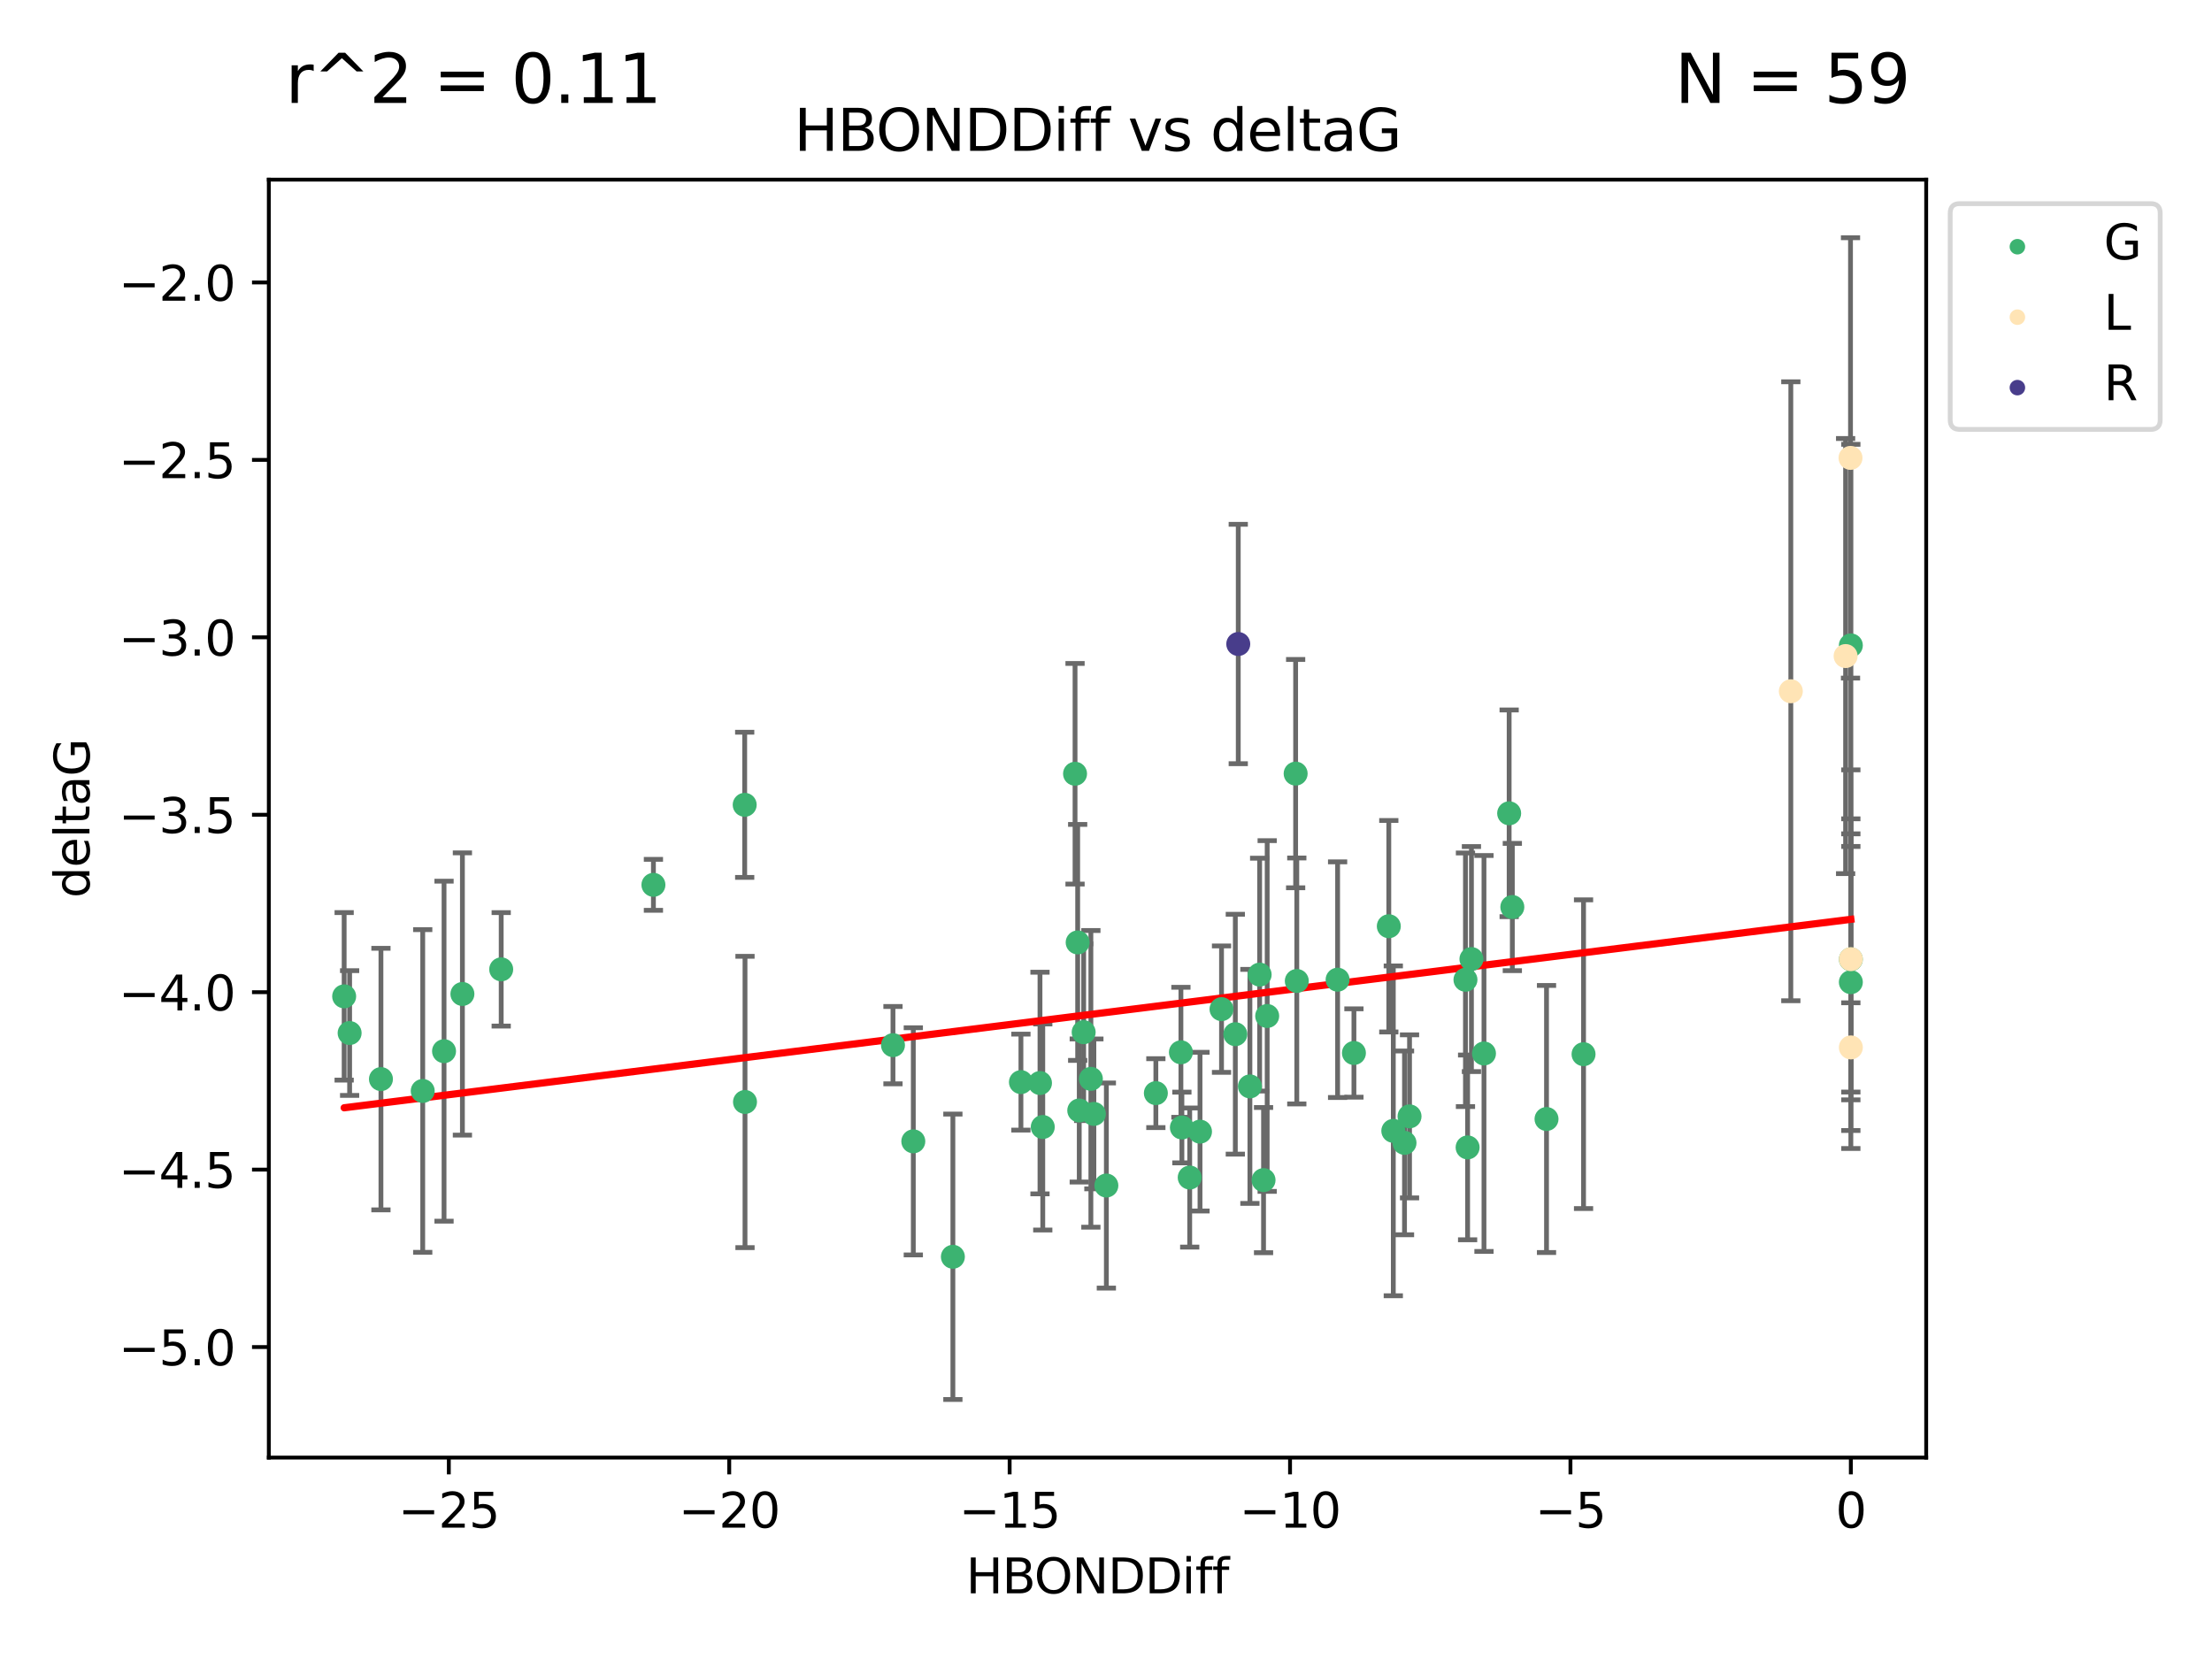<?xml version="1.0" encoding="utf-8" standalone="no"?>
<!DOCTYPE svg PUBLIC "-//W3C//DTD SVG 1.1//EN"
  "http://www.w3.org/Graphics/SVG/1.1/DTD/svg11.dtd">
<svg xmlns:xlink="http://www.w3.org/1999/xlink" width="460.8pt" height="345.6pt" viewBox="0 0 460.8 345.6" xmlns="http://www.w3.org/2000/svg" version="1.1">
 <defs>
  <style type="text/css">*{stroke-linejoin: round; stroke-linecap: butt}</style>
 </defs>
 <g id="figure_1">
  <g id="patch_1">
   <path d="M 0 345.6 
L 460.8 345.6 
L 460.8 0 
L 0 0 
z
" style="fill: #ffffff"/>
  </g>
  <g id="axes_1">
   <g id="patch_2">
    <path d="M 56 303.64 
L 401.26 303.64 
L 401.26 37.422 
L 56 37.422 
z
" style="fill: #ffffff"/>
   </g>
   <g id="PathCollection_1">
    <defs>
     <path id="m2dbb2ee418" d="M 0 1.118 
C 0.297 1.118 0.581 1 0.791 0.791 
C 1 0.581 1.118 0.297 1.118 0 
C 1.118 -0.297 1 -0.581 0.791 -0.791 
C 0.581 -1 0.297 -1.118 0 -1.118 
C -0.297 -1.118 -0.581 -1 -0.791 -0.791 
C -1 -0.581 -1.118 -0.297 -1.118 0 
C -1.118 0.297 -1 0.581 -0.791 0.791 
C -0.581 1 -0.297 1.118 0 1.118 
z
" style="stroke: #3cb371"/>
    </defs>
    <g clip-path="url(#pa8c55c1f00)">
     <use xlink:href="#m2dbb2ee418" x="190.259" y="237.762" style="fill: #3cb371; stroke: #3cb371"/>
     <use xlink:href="#m2dbb2ee418" x="240.786" y="227.721" style="fill: #3cb371; stroke: #3cb371"/>
     <use xlink:href="#m2dbb2ee418" x="247.838" y="245.302" style="fill: #3cb371; stroke: #3cb371"/>
     <use xlink:href="#m2dbb2ee418" x="263.978" y="211.651" style="fill: #3cb371; stroke: #3cb371"/>
     <use xlink:href="#m2dbb2ee418" x="257.34" y="215.441" style="fill: #3cb371; stroke: #3cb371"/>
     <use xlink:href="#m2dbb2ee418" x="198.503" y="261.81" style="fill: #3cb371; stroke: #3cb371"/>
     <use xlink:href="#m2dbb2ee418" x="79.358" y="224.793" style="fill: #3cb371; stroke: #3cb371"/>
     <use xlink:href="#m2dbb2ee418" x="155.198" y="229.56" style="fill: #3cb371; stroke: #3cb371"/>
     <use xlink:href="#m2dbb2ee418" x="217.228" y="234.774" style="fill: #3cb371; stroke: #3cb371"/>
     <use xlink:href="#m2dbb2ee418" x="96.328" y="207.063" style="fill: #3cb371; stroke: #3cb371"/>
     <use xlink:href="#m2dbb2ee418" x="186.023" y="217.725" style="fill: #3cb371; stroke: #3cb371"/>
     <use xlink:href="#m2dbb2ee418" x="92.502" y="218.981" style="fill: #3cb371; stroke: #3cb371"/>
     <use xlink:href="#m2dbb2ee418" x="212.677" y="225.423" style="fill: #3cb371; stroke: #3cb371"/>
     <use xlink:href="#m2dbb2ee418" x="88.061" y="227.269" style="fill: #3cb371; stroke: #3cb371"/>
     <use xlink:href="#m2dbb2ee418" x="230.474" y="246.969" style="fill: #3cb371; stroke: #3cb371"/>
     <use xlink:href="#m2dbb2ee418" x="270.146" y="204.354" style="fill: #3cb371; stroke: #3cb371"/>
     <use xlink:href="#m2dbb2ee418" x="246.21" y="234.879" style="fill: #3cb371; stroke: #3cb371"/>
     <use xlink:href="#m2dbb2ee418" x="292.585" y="238.084" style="fill: #3cb371; stroke: #3cb371"/>
     <use xlink:href="#m2dbb2ee418" x="246.006" y="219.213" style="fill: #3cb371; stroke: #3cb371"/>
     <use xlink:href="#m2dbb2ee418" x="227.876" y="232.049" style="fill: #3cb371; stroke: #3cb371"/>
     <use xlink:href="#m2dbb2ee418" x="260.379" y="226.318" style="fill: #3cb371; stroke: #3cb371"/>
     <use xlink:href="#m2dbb2ee418" x="269.906" y="161.158" style="fill: #3cb371; stroke: #3cb371"/>
     <use xlink:href="#m2dbb2ee418" x="249.983" y="235.741" style="fill: #3cb371; stroke: #3cb371"/>
     <use xlink:href="#m2dbb2ee418" x="104.409" y="201.931" style="fill: #3cb371; stroke: #3cb371"/>
     <use xlink:href="#m2dbb2ee418" x="290.251" y="235.578" style="fill: #3cb371; stroke: #3cb371"/>
     <use xlink:href="#m2dbb2ee418" x="263.22" y="245.838" style="fill: #3cb371; stroke: #3cb371"/>
     <use xlink:href="#m2dbb2ee418" x="224.828" y="231.333" style="fill: #3cb371; stroke: #3cb371"/>
     <use xlink:href="#m2dbb2ee418" x="282.048" y="219.358" style="fill: #3cb371; stroke: #3cb371"/>
     <use xlink:href="#m2dbb2ee418" x="278.648" y="204.086" style="fill: #3cb371; stroke: #3cb371"/>
     <use xlink:href="#m2dbb2ee418" x="223.952" y="161.187" style="fill: #3cb371; stroke: #3cb371"/>
     <use xlink:href="#m2dbb2ee418" x="227.25" y="224.746" style="fill: #3cb371; stroke: #3cb371"/>
     <use xlink:href="#m2dbb2ee418" x="254.466" y="210.224" style="fill: #3cb371; stroke: #3cb371"/>
     <use xlink:href="#m2dbb2ee418" x="216.649" y="225.616" style="fill: #3cb371; stroke: #3cb371"/>
     <use xlink:href="#m2dbb2ee418" x="224.498" y="196.325" style="fill: #3cb371; stroke: #3cb371"/>
     <use xlink:href="#m2dbb2ee418" x="71.694" y="207.557" style="fill: #3cb371; stroke: #3cb371"/>
     <use xlink:href="#m2dbb2ee418" x="72.833" y="215.2" style="fill: #3cb371; stroke: #3cb371"/>
     <use xlink:href="#m2dbb2ee418" x="136.12" y="184.327" style="fill: #3cb371; stroke: #3cb371"/>
     <use xlink:href="#m2dbb2ee418" x="289.314" y="192.95" style="fill: #3cb371; stroke: #3cb371"/>
     <use xlink:href="#m2dbb2ee418" x="314.384" y="169.427" style="fill: #3cb371; stroke: #3cb371"/>
     <use xlink:href="#m2dbb2ee418" x="305.731" y="239.027" style="fill: #3cb371; stroke: #3cb371"/>
     <use xlink:href="#m2dbb2ee418" x="322.168" y="233.109" style="fill: #3cb371; stroke: #3cb371"/>
     <use xlink:href="#m2dbb2ee418" x="225.748" y="215.031" style="fill: #3cb371; stroke: #3cb371"/>
     <use xlink:href="#m2dbb2ee418" x="262.407" y="203.03" style="fill: #3cb371; stroke: #3cb371"/>
     <use xlink:href="#m2dbb2ee418" x="306.527" y="199.79" style="fill: #3cb371; stroke: #3cb371"/>
     <use xlink:href="#m2dbb2ee418" x="155.133" y="167.659" style="fill: #3cb371; stroke: #3cb371"/>
     <use xlink:href="#m2dbb2ee418" x="305.283" y="204.102" style="fill: #3cb371; stroke: #3cb371"/>
     <use xlink:href="#m2dbb2ee418" x="315.046" y="188.95" style="fill: #3cb371; stroke: #3cb371"/>
     <use xlink:href="#m2dbb2ee418" x="385.566" y="134.446" style="fill: #3cb371; stroke: #3cb371"/>
     <use xlink:href="#m2dbb2ee418" x="385.566" y="204.603" style="fill: #3cb371; stroke: #3cb371"/>
     <use xlink:href="#m2dbb2ee418" x="293.632" y="232.561" style="fill: #3cb371; stroke: #3cb371"/>
     <use xlink:href="#m2dbb2ee418" x="329.882" y="219.608" style="fill: #3cb371; stroke: #3cb371"/>
     <use xlink:href="#m2dbb2ee418" x="309.14" y="219.46" style="fill: #3cb371; stroke: #3cb371"/>
     <use xlink:href="#m2dbb2ee418" x="385.566" y="199.846" style="fill: #3cb371; stroke: #3cb371"/>
    </g>
   </g>
   <g id="PathCollection_2">
    <defs>
     <path id="mf7b0922e1b" d="M 0 1.118 
C 0.297 1.118 0.581 1 0.791 0.791 
C 1 0.581 1.118 0.297 1.118 0 
C 1.118 -0.297 1 -0.581 0.791 -0.791 
C 0.581 -1 0.297 -1.118 0 -1.118 
C -0.297 -1.118 -0.581 -1 -0.791 -0.791 
C -1 -0.581 -1.118 -0.297 -1.118 0 
C -1.118 0.297 -1 0.581 -0.791 0.791 
C -0.581 1 -0.297 1.118 0 1.118 
z
" style="stroke: #ffe4b5"/>
    </defs>
    <g clip-path="url(#pa8c55c1f00)">
     <use xlink:href="#mf7b0922e1b" x="385.566" y="218.198" style="fill: #ffe4b5; stroke: #ffe4b5"/>
     <use xlink:href="#mf7b0922e1b" x="385.494" y="95.389" style="fill: #ffe4b5; stroke: #ffe4b5"/>
     <use xlink:href="#mf7b0922e1b" x="384.474" y="136.67" style="fill: #ffe4b5; stroke: #ffe4b5"/>
     <use xlink:href="#mf7b0922e1b" x="373.062" y="144.002" style="fill: #ffe4b5; stroke: #ffe4b5"/>
     <use xlink:href="#mf7b0922e1b" x="385.566" y="199.813" style="fill: #ffe4b5; stroke: #ffe4b5"/>
    </g>
   </g>
   <g id="PathCollection_3">
    <defs>
     <path id="ma55791c279" d="M 0 1.118 
C 0.297 1.118 0.581 1 0.791 0.791 
C 1 0.581 1.118 0.297 1.118 0 
C 1.118 -0.297 1 -0.581 0.791 -0.791 
C 0.581 -1 0.297 -1.118 0 -1.118 
C -0.297 -1.118 -0.581 -1 -0.791 -0.791 
C -1 -0.581 -1.118 -0.297 -1.118 0 
C -1.118 0.297 -1 0.581 -0.791 0.791 
C -0.581 1 -0.297 1.118 0 1.118 
z
" style="stroke: #483d8b"/>
    </defs>
    <g clip-path="url(#pa8c55c1f00)">
     <use xlink:href="#ma55791c279" x="257.952" y="134.159" style="fill: #483d8b; stroke: #483d8b"/>
    </g>
   </g>
   <g id="matplotlib.axis_1">
    <g id="xtick_1">
     <g id="line2d_1">
      <defs>
       <path id="m4d9aebec5e" d="M 0 0 
L 0 3.5 
" style="stroke: #000000; stroke-width: 0.8"/>
      </defs>
      <g>
       <use xlink:href="#m4d9aebec5e" x="93.498" y="303.64" style="stroke: #000000; stroke-width: 0.8"/>
      </g>
     </g>
     <g id="text_1">
      <!-- −25 -->
      <g transform="translate(82.946 318.238)scale(0.1 -0.1)">
       <defs>
        <path id="DejaVuSans-2212" d="M 678 2272 
L 4684 2272 
L 4684 1741 
L 678 1741 
L 678 2272 
z
" transform="scale(0.016)"/>
        <path id="DejaVuSans-32" d="M 1228 531 
L 3431 531 
L 3431 0 
L 469 0 
L 469 531 
Q 828 903 1448 1529 
Q 2069 2156 2228 2338 
Q 2531 2678 2651 2914 
Q 2772 3150 2772 3378 
Q 2772 3750 2511 3984 
Q 2250 4219 1831 4219 
Q 1534 4219 1204 4116 
Q 875 4013 500 3803 
L 500 4441 
Q 881 4594 1212 4672 
Q 1544 4750 1819 4750 
Q 2544 4750 2975 4387 
Q 3406 4025 3406 3419 
Q 3406 3131 3298 2873 
Q 3191 2616 2906 2266 
Q 2828 2175 2409 1742 
Q 1991 1309 1228 531 
z
" transform="scale(0.016)"/>
        <path id="DejaVuSans-35" d="M 691 4666 
L 3169 4666 
L 3169 4134 
L 1269 4134 
L 1269 2991 
Q 1406 3038 1543 3061 
Q 1681 3084 1819 3084 
Q 2600 3084 3056 2656 
Q 3513 2228 3513 1497 
Q 3513 744 3044 326 
Q 2575 -91 1722 -91 
Q 1428 -91 1123 -41 
Q 819 9 494 109 
L 494 744 
Q 775 591 1075 516 
Q 1375 441 1709 441 
Q 2250 441 2565 725 
Q 2881 1009 2881 1497 
Q 2881 1984 2565 2268 
Q 2250 2553 1709 2553 
Q 1456 2553 1204 2497 
Q 953 2441 691 2322 
L 691 4666 
z
" transform="scale(0.016)"/>
       </defs>
       <use xlink:href="#DejaVuSans-2212"/>
       <use xlink:href="#DejaVuSans-32" x="83.789"/>
       <use xlink:href="#DejaVuSans-35" x="147.412"/>
      </g>
     </g>
    </g>
    <g id="xtick_2">
     <g id="line2d_2">
      <g>
       <use xlink:href="#m4d9aebec5e" x="151.912" y="303.64" style="stroke: #000000; stroke-width: 0.8"/>
      </g>
     </g>
     <g id="text_2">
      <!-- −20 -->
      <g transform="translate(141.36 318.238)scale(0.1 -0.1)">
       <defs>
        <path id="DejaVuSans-30" d="M 2034 4250 
Q 1547 4250 1301 3770 
Q 1056 3291 1056 2328 
Q 1056 1369 1301 889 
Q 1547 409 2034 409 
Q 2525 409 2770 889 
Q 3016 1369 3016 2328 
Q 3016 3291 2770 3770 
Q 2525 4250 2034 4250 
z
M 2034 4750 
Q 2819 4750 3233 4129 
Q 3647 3509 3647 2328 
Q 3647 1150 3233 529 
Q 2819 -91 2034 -91 
Q 1250 -91 836 529 
Q 422 1150 422 2328 
Q 422 3509 836 4129 
Q 1250 4750 2034 4750 
z
" transform="scale(0.016)"/>
       </defs>
       <use xlink:href="#DejaVuSans-2212"/>
       <use xlink:href="#DejaVuSans-32" x="83.789"/>
       <use xlink:href="#DejaVuSans-30" x="147.412"/>
      </g>
     </g>
    </g>
    <g id="xtick_3">
     <g id="line2d_3">
      <g>
       <use xlink:href="#m4d9aebec5e" x="210.326" y="303.64" style="stroke: #000000; stroke-width: 0.8"/>
      </g>
     </g>
     <g id="text_3">
      <!-- −15 -->
      <g transform="translate(199.773 318.238)scale(0.1 -0.1)">
       <defs>
        <path id="DejaVuSans-31" d="M 794 531 
L 1825 531 
L 1825 4091 
L 703 3866 
L 703 4441 
L 1819 4666 
L 2450 4666 
L 2450 531 
L 3481 531 
L 3481 0 
L 794 0 
L 794 531 
z
" transform="scale(0.016)"/>
       </defs>
       <use xlink:href="#DejaVuSans-2212"/>
       <use xlink:href="#DejaVuSans-31" x="83.789"/>
       <use xlink:href="#DejaVuSans-35" x="147.412"/>
      </g>
     </g>
    </g>
    <g id="xtick_4">
     <g id="line2d_4">
      <g>
       <use xlink:href="#m4d9aebec5e" x="268.739" y="303.64" style="stroke: #000000; stroke-width: 0.8"/>
      </g>
     </g>
     <g id="text_4">
      <!-- −10 -->
      <g transform="translate(258.187 318.238)scale(0.1 -0.1)">
       <use xlink:href="#DejaVuSans-2212"/>
       <use xlink:href="#DejaVuSans-31" x="83.789"/>
       <use xlink:href="#DejaVuSans-30" x="147.412"/>
      </g>
     </g>
    </g>
    <g id="xtick_5">
     <g id="line2d_5">
      <g>
       <use xlink:href="#m4d9aebec5e" x="327.153" y="303.64" style="stroke: #000000; stroke-width: 0.8"/>
      </g>
     </g>
     <g id="text_5">
      <!-- −5 -->
      <g transform="translate(319.782 318.238)scale(0.1 -0.1)">
       <use xlink:href="#DejaVuSans-2212"/>
       <use xlink:href="#DejaVuSans-35" x="83.789"/>
      </g>
     </g>
    </g>
    <g id="xtick_6">
     <g id="line2d_6">
      <g>
       <use xlink:href="#m4d9aebec5e" x="385.566" y="303.64" style="stroke: #000000; stroke-width: 0.8"/>
      </g>
     </g>
     <g id="text_6">
      <!-- 0 -->
      <g transform="translate(382.385 318.238)scale(0.1 -0.1)">
       <use xlink:href="#DejaVuSans-30"/>
      </g>
     </g>
    </g>
    <g id="text_7">
     <!-- HBONDDiff -->
     <g transform="translate(201.241 331.917)scale(0.1 -0.1)">
      <defs>
       <path id="DejaVuSans-48" d="M 628 4666 
L 1259 4666 
L 1259 2753 
L 3553 2753 
L 3553 4666 
L 4184 4666 
L 4184 0 
L 3553 0 
L 3553 2222 
L 1259 2222 
L 1259 0 
L 628 0 
L 628 4666 
z
" transform="scale(0.016)"/>
       <path id="DejaVuSans-42" d="M 1259 2228 
L 1259 519 
L 2272 519 
Q 2781 519 3026 730 
Q 3272 941 3272 1375 
Q 3272 1813 3026 2020 
Q 2781 2228 2272 2228 
L 1259 2228 
z
M 1259 4147 
L 1259 2741 
L 2194 2741 
Q 2656 2741 2882 2914 
Q 3109 3088 3109 3444 
Q 3109 3797 2882 3972 
Q 2656 4147 2194 4147 
L 1259 4147 
z
M 628 4666 
L 2241 4666 
Q 2963 4666 3353 4366 
Q 3744 4066 3744 3513 
Q 3744 3084 3544 2831 
Q 3344 2578 2956 2516 
Q 3422 2416 3680 2098 
Q 3938 1781 3938 1306 
Q 3938 681 3513 340 
Q 3088 0 2303 0 
L 628 0 
L 628 4666 
z
" transform="scale(0.016)"/>
       <path id="DejaVuSans-4f" d="M 2522 4238 
Q 1834 4238 1429 3725 
Q 1025 3213 1025 2328 
Q 1025 1447 1429 934 
Q 1834 422 2522 422 
Q 3209 422 3611 934 
Q 4013 1447 4013 2328 
Q 4013 3213 3611 3725 
Q 3209 4238 2522 4238 
z
M 2522 4750 
Q 3503 4750 4090 4092 
Q 4678 3434 4678 2328 
Q 4678 1225 4090 567 
Q 3503 -91 2522 -91 
Q 1538 -91 948 565 
Q 359 1222 359 2328 
Q 359 3434 948 4092 
Q 1538 4750 2522 4750 
z
" transform="scale(0.016)"/>
       <path id="DejaVuSans-4e" d="M 628 4666 
L 1478 4666 
L 3547 763 
L 3547 4666 
L 4159 4666 
L 4159 0 
L 3309 0 
L 1241 3903 
L 1241 0 
L 628 0 
L 628 4666 
z
" transform="scale(0.016)"/>
       <path id="DejaVuSans-44" d="M 1259 4147 
L 1259 519 
L 2022 519 
Q 2988 519 3436 956 
Q 3884 1394 3884 2338 
Q 3884 3275 3436 3711 
Q 2988 4147 2022 4147 
L 1259 4147 
z
M 628 4666 
L 1925 4666 
Q 3281 4666 3915 4102 
Q 4550 3538 4550 2338 
Q 4550 1131 3912 565 
Q 3275 0 1925 0 
L 628 0 
L 628 4666 
z
" transform="scale(0.016)"/>
       <path id="DejaVuSans-69" d="M 603 3500 
L 1178 3500 
L 1178 0 
L 603 0 
L 603 3500 
z
M 603 4863 
L 1178 4863 
L 1178 4134 
L 603 4134 
L 603 4863 
z
" transform="scale(0.016)"/>
       <path id="DejaVuSans-66" d="M 2375 4863 
L 2375 4384 
L 1825 4384 
Q 1516 4384 1395 4259 
Q 1275 4134 1275 3809 
L 1275 3500 
L 2222 3500 
L 2222 3053 
L 1275 3053 
L 1275 0 
L 697 0 
L 697 3053 
L 147 3053 
L 147 3500 
L 697 3500 
L 697 3744 
Q 697 4328 969 4595 
Q 1241 4863 1831 4863 
L 2375 4863 
z
" transform="scale(0.016)"/>
      </defs>
      <use xlink:href="#DejaVuSans-48"/>
      <use xlink:href="#DejaVuSans-42" x="75.195"/>
      <use xlink:href="#DejaVuSans-4f" x="142.049"/>
      <use xlink:href="#DejaVuSans-4e" x="220.76"/>
      <use xlink:href="#DejaVuSans-44" x="295.564"/>
      <use xlink:href="#DejaVuSans-44" x="372.566"/>
      <use xlink:href="#DejaVuSans-69" x="449.568"/>
      <use xlink:href="#DejaVuSans-66" x="477.352"/>
      <use xlink:href="#DejaVuSans-66" x="512.557"/>
     </g>
    </g>
   </g>
   <g id="matplotlib.axis_2">
    <g id="ytick_1">
     <g id="line2d_7">
      <defs>
       <path id="md5237c2d8d" d="M 0 0 
L -3.5 0 
" style="stroke: #000000; stroke-width: 0.8"/>
      </defs>
      <g>
       <use xlink:href="#md5237c2d8d" x="56" y="280.616" style="stroke: #000000; stroke-width: 0.8"/>
      </g>
     </g>
     <g id="text_8">
      <!-- −5.0 -->
      <g transform="translate(24.717 284.415)scale(0.1 -0.1)">
       <defs>
        <path id="DejaVuSans-2e" d="M 684 794 
L 1344 794 
L 1344 0 
L 684 0 
L 684 794 
z
" transform="scale(0.016)"/>
       </defs>
       <use xlink:href="#DejaVuSans-2212"/>
       <use xlink:href="#DejaVuSans-35" x="83.789"/>
       <use xlink:href="#DejaVuSans-2e" x="147.412"/>
       <use xlink:href="#DejaVuSans-30" x="179.199"/>
      </g>
     </g>
    </g>
    <g id="ytick_2">
     <g id="line2d_8">
      <g>
       <use xlink:href="#md5237c2d8d" x="56" y="243.654" style="stroke: #000000; stroke-width: 0.8"/>
      </g>
     </g>
     <g id="text_9">
      <!-- −4.5 -->
      <g transform="translate(24.717 247.453)scale(0.1 -0.1)">
       <defs>
        <path id="DejaVuSans-34" d="M 2419 4116 
L 825 1625 
L 2419 1625 
L 2419 4116 
z
M 2253 4666 
L 3047 4666 
L 3047 1625 
L 3713 1625 
L 3713 1100 
L 3047 1100 
L 3047 0 
L 2419 0 
L 2419 1100 
L 313 1100 
L 313 1709 
L 2253 4666 
z
" transform="scale(0.016)"/>
       </defs>
       <use xlink:href="#DejaVuSans-2212"/>
       <use xlink:href="#DejaVuSans-34" x="83.789"/>
       <use xlink:href="#DejaVuSans-2e" x="147.412"/>
       <use xlink:href="#DejaVuSans-35" x="179.199"/>
      </g>
     </g>
    </g>
    <g id="ytick_3">
     <g id="line2d_9">
      <g>
       <use xlink:href="#md5237c2d8d" x="56" y="206.692" style="stroke: #000000; stroke-width: 0.8"/>
      </g>
     </g>
     <g id="text_10">
      <!-- −4.0 -->
      <g transform="translate(24.717 210.491)scale(0.1 -0.1)">
       <use xlink:href="#DejaVuSans-2212"/>
       <use xlink:href="#DejaVuSans-34" x="83.789"/>
       <use xlink:href="#DejaVuSans-2e" x="147.412"/>
       <use xlink:href="#DejaVuSans-30" x="179.199"/>
      </g>
     </g>
    </g>
    <g id="ytick_4">
     <g id="line2d_10">
      <g>
       <use xlink:href="#md5237c2d8d" x="56" y="169.73" style="stroke: #000000; stroke-width: 0.8"/>
      </g>
     </g>
     <g id="text_11">
      <!-- −3.5 -->
      <g transform="translate(24.717 173.529)scale(0.1 -0.1)">
       <defs>
        <path id="DejaVuSans-33" d="M 2597 2516 
Q 3050 2419 3304 2112 
Q 3559 1806 3559 1356 
Q 3559 666 3084 287 
Q 2609 -91 1734 -91 
Q 1441 -91 1130 -33 
Q 819 25 488 141 
L 488 750 
Q 750 597 1062 519 
Q 1375 441 1716 441 
Q 2309 441 2620 675 
Q 2931 909 2931 1356 
Q 2931 1769 2642 2001 
Q 2353 2234 1838 2234 
L 1294 2234 
L 1294 2753 
L 1863 2753 
Q 2328 2753 2575 2939 
Q 2822 3125 2822 3475 
Q 2822 3834 2567 4026 
Q 2313 4219 1838 4219 
Q 1578 4219 1281 4162 
Q 984 4106 628 3988 
L 628 4550 
Q 988 4650 1302 4700 
Q 1616 4750 1894 4750 
Q 2613 4750 3031 4423 
Q 3450 4097 3450 3541 
Q 3450 3153 3228 2886 
Q 3006 2619 2597 2516 
z
" transform="scale(0.016)"/>
       </defs>
       <use xlink:href="#DejaVuSans-2212"/>
       <use xlink:href="#DejaVuSans-33" x="83.789"/>
       <use xlink:href="#DejaVuSans-2e" x="147.412"/>
       <use xlink:href="#DejaVuSans-35" x="179.199"/>
      </g>
     </g>
    </g>
    <g id="ytick_5">
     <g id="line2d_11">
      <g>
       <use xlink:href="#md5237c2d8d" x="56" y="132.768" style="stroke: #000000; stroke-width: 0.8"/>
      </g>
     </g>
     <g id="text_12">
      <!-- −3.0 -->
      <g transform="translate(24.717 136.567)scale(0.1 -0.1)">
       <use xlink:href="#DejaVuSans-2212"/>
       <use xlink:href="#DejaVuSans-33" x="83.789"/>
       <use xlink:href="#DejaVuSans-2e" x="147.412"/>
       <use xlink:href="#DejaVuSans-30" x="179.199"/>
      </g>
     </g>
    </g>
    <g id="ytick_6">
     <g id="line2d_12">
      <g>
       <use xlink:href="#md5237c2d8d" x="56" y="95.806" style="stroke: #000000; stroke-width: 0.8"/>
      </g>
     </g>
     <g id="text_13">
      <!-- −2.5 -->
      <g transform="translate(24.717 99.605)scale(0.1 -0.1)">
       <use xlink:href="#DejaVuSans-2212"/>
       <use xlink:href="#DejaVuSans-32" x="83.789"/>
       <use xlink:href="#DejaVuSans-2e" x="147.412"/>
       <use xlink:href="#DejaVuSans-35" x="179.199"/>
      </g>
     </g>
    </g>
    <g id="ytick_7">
     <g id="line2d_13">
      <g>
       <use xlink:href="#md5237c2d8d" x="56" y="58.844" style="stroke: #000000; stroke-width: 0.8"/>
      </g>
     </g>
     <g id="text_14">
      <!-- −2.0 -->
      <g transform="translate(24.717 62.643)scale(0.1 -0.1)">
       <use xlink:href="#DejaVuSans-2212"/>
       <use xlink:href="#DejaVuSans-32" x="83.789"/>
       <use xlink:href="#DejaVuSans-2e" x="147.412"/>
       <use xlink:href="#DejaVuSans-30" x="179.199"/>
      </g>
     </g>
    </g>
    <g id="text_15">
     <!-- deltaG -->
     <g transform="translate(18.637 187.069)rotate(-90)scale(0.1 -0.1)">
      <defs>
       <path id="DejaVuSans-64" d="M 2906 2969 
L 2906 4863 
L 3481 4863 
L 3481 0 
L 2906 0 
L 2906 525 
Q 2725 213 2448 61 
Q 2172 -91 1784 -91 
Q 1150 -91 751 415 
Q 353 922 353 1747 
Q 353 2572 751 3078 
Q 1150 3584 1784 3584 
Q 2172 3584 2448 3432 
Q 2725 3281 2906 2969 
z
M 947 1747 
Q 947 1113 1208 752 
Q 1469 391 1925 391 
Q 2381 391 2643 752 
Q 2906 1113 2906 1747 
Q 2906 2381 2643 2742 
Q 2381 3103 1925 3103 
Q 1469 3103 1208 2742 
Q 947 2381 947 1747 
z
" transform="scale(0.016)"/>
       <path id="DejaVuSans-65" d="M 3597 1894 
L 3597 1613 
L 953 1613 
Q 991 1019 1311 708 
Q 1631 397 2203 397 
Q 2534 397 2845 478 
Q 3156 559 3463 722 
L 3463 178 
Q 3153 47 2828 -22 
Q 2503 -91 2169 -91 
Q 1331 -91 842 396 
Q 353 884 353 1716 
Q 353 2575 817 3079 
Q 1281 3584 2069 3584 
Q 2775 3584 3186 3129 
Q 3597 2675 3597 1894 
z
M 3022 2063 
Q 3016 2534 2758 2815 
Q 2500 3097 2075 3097 
Q 1594 3097 1305 2825 
Q 1016 2553 972 2059 
L 3022 2063 
z
" transform="scale(0.016)"/>
       <path id="DejaVuSans-6c" d="M 603 4863 
L 1178 4863 
L 1178 0 
L 603 0 
L 603 4863 
z
" transform="scale(0.016)"/>
       <path id="DejaVuSans-74" d="M 1172 4494 
L 1172 3500 
L 2356 3500 
L 2356 3053 
L 1172 3053 
L 1172 1153 
Q 1172 725 1289 603 
Q 1406 481 1766 481 
L 2356 481 
L 2356 0 
L 1766 0 
Q 1100 0 847 248 
Q 594 497 594 1153 
L 594 3053 
L 172 3053 
L 172 3500 
L 594 3500 
L 594 4494 
L 1172 4494 
z
" transform="scale(0.016)"/>
       <path id="DejaVuSans-61" d="M 2194 1759 
Q 1497 1759 1228 1600 
Q 959 1441 959 1056 
Q 959 750 1161 570 
Q 1363 391 1709 391 
Q 2188 391 2477 730 
Q 2766 1069 2766 1631 
L 2766 1759 
L 2194 1759 
z
M 3341 1997 
L 3341 0 
L 2766 0 
L 2766 531 
Q 2569 213 2275 61 
Q 1981 -91 1556 -91 
Q 1019 -91 701 211 
Q 384 513 384 1019 
Q 384 1609 779 1909 
Q 1175 2209 1959 2209 
L 2766 2209 
L 2766 2266 
Q 2766 2663 2505 2880 
Q 2244 3097 1772 3097 
Q 1472 3097 1187 3025 
Q 903 2953 641 2809 
L 641 3341 
Q 956 3463 1253 3523 
Q 1550 3584 1831 3584 
Q 2591 3584 2966 3190 
Q 3341 2797 3341 1997 
z
" transform="scale(0.016)"/>
       <path id="DejaVuSans-47" d="M 3809 666 
L 3809 1919 
L 2778 1919 
L 2778 2438 
L 4434 2438 
L 4434 434 
Q 4069 175 3628 42 
Q 3188 -91 2688 -91 
Q 1594 -91 976 548 
Q 359 1188 359 2328 
Q 359 3472 976 4111 
Q 1594 4750 2688 4750 
Q 3144 4750 3555 4637 
Q 3966 4525 4313 4306 
L 4313 3634 
Q 3963 3931 3569 4081 
Q 3175 4231 2741 4231 
Q 1884 4231 1454 3753 
Q 1025 3275 1025 2328 
Q 1025 1384 1454 906 
Q 1884 428 2741 428 
Q 3075 428 3337 486 
Q 3600 544 3809 666 
z
" transform="scale(0.016)"/>
      </defs>
      <use xlink:href="#DejaVuSans-64"/>
      <use xlink:href="#DejaVuSans-65" x="63.477"/>
      <use xlink:href="#DejaVuSans-6c" x="125"/>
      <use xlink:href="#DejaVuSans-74" x="152.783"/>
      <use xlink:href="#DejaVuSans-61" x="191.992"/>
      <use xlink:href="#DejaVuSans-47" x="253.271"/>
     </g>
    </g>
   </g>
   <g id="LineCollection_1">
    <path d="M 190.259 261.42 
L 190.259 214.103 
" clip-path="url(#pa8c55c1f00)" style="fill: none; stroke: #696969"/>
    <path d="M 240.786 234.896 
L 240.786 220.546 
" clip-path="url(#pa8c55c1f00)" style="fill: none; stroke: #696969"/>
    <path d="M 247.838 259.794 
L 247.838 230.809 
" clip-path="url(#pa8c55c1f00)" style="fill: none; stroke: #696969"/>
    <path d="M 263.978 248.183 
L 263.978 175.12 
" clip-path="url(#pa8c55c1f00)" style="fill: none; stroke: #696969"/>
    <path d="M 257.34 240.425 
L 257.34 190.457 
" clip-path="url(#pa8c55c1f00)" style="fill: none; stroke: #696969"/>
    <path d="M 198.503 291.539 
L 198.503 232.082 
" clip-path="url(#pa8c55c1f00)" style="fill: none; stroke: #696969"/>
    <path d="M 79.358 252.041 
L 79.358 197.546 
" clip-path="url(#pa8c55c1f00)" style="fill: none; stroke: #696969"/>
    <path d="M 155.198 259.904 
L 155.198 199.216 
" clip-path="url(#pa8c55c1f00)" style="fill: none; stroke: #696969"/>
    <path d="M 217.228 256.237 
L 217.228 213.312 
" clip-path="url(#pa8c55c1f00)" style="fill: none; stroke: #696969"/>
    <path d="M 96.328 236.461 
L 96.328 177.666 
" clip-path="url(#pa8c55c1f00)" style="fill: none; stroke: #696969"/>
    <path d="M 186.023 225.779 
L 186.023 209.672 
" clip-path="url(#pa8c55c1f00)" style="fill: none; stroke: #696969"/>
    <path d="M 92.502 254.396 
L 92.502 183.566 
" clip-path="url(#pa8c55c1f00)" style="fill: none; stroke: #696969"/>
    <path d="M 212.677 235.421 
L 212.677 215.425 
" clip-path="url(#pa8c55c1f00)" style="fill: none; stroke: #696969"/>
    <path d="M 88.061 260.881 
L 88.061 193.658 
" clip-path="url(#pa8c55c1f00)" style="fill: none; stroke: #696969"/>
    <path d="M 230.474 268.334 
L 230.474 225.604 
" clip-path="url(#pa8c55c1f00)" style="fill: none; stroke: #696969"/>
    <path d="M 270.146 229.969 
L 270.146 178.738 
" clip-path="url(#pa8c55c1f00)" style="fill: none; stroke: #696969"/>
    <path d="M 246.21 242.245 
L 246.21 227.512 
" clip-path="url(#pa8c55c1f00)" style="fill: none; stroke: #696969"/>
    <path d="M 292.585 257.225 
L 292.585 218.943 
" clip-path="url(#pa8c55c1f00)" style="fill: none; stroke: #696969"/>
    <path d="M 246.006 232.755 
L 246.006 205.67 
" clip-path="url(#pa8c55c1f00)" style="fill: none; stroke: #696969"/>
    <path d="M 227.876 247.661 
L 227.876 216.438 
" clip-path="url(#pa8c55c1f00)" style="fill: none; stroke: #696969"/>
    <path d="M 260.379 250.695 
L 260.379 201.94 
" clip-path="url(#pa8c55c1f00)" style="fill: none; stroke: #696969"/>
    <path d="M 269.906 184.937 
L 269.906 137.379 
" clip-path="url(#pa8c55c1f00)" style="fill: none; stroke: #696969"/>
    <path d="M 249.983 252.274 
L 249.983 219.208 
" clip-path="url(#pa8c55c1f00)" style="fill: none; stroke: #696969"/>
    <path d="M 104.409 213.749 
L 104.409 190.114 
" clip-path="url(#pa8c55c1f00)" style="fill: none; stroke: #696969"/>
    <path d="M 290.251 269.932 
L 290.251 201.224 
" clip-path="url(#pa8c55c1f00)" style="fill: none; stroke: #696969"/>
    <path d="M 263.22 260.958 
L 263.22 230.717 
" clip-path="url(#pa8c55c1f00)" style="fill: none; stroke: #696969"/>
    <path d="M 224.828 246.24 
L 224.828 216.427 
" clip-path="url(#pa8c55c1f00)" style="fill: none; stroke: #696969"/>
    <path d="M 282.048 228.563 
L 282.048 210.154 
" clip-path="url(#pa8c55c1f00)" style="fill: none; stroke: #696969"/>
    <path d="M 278.648 228.632 
L 278.648 179.54 
" clip-path="url(#pa8c55c1f00)" style="fill: none; stroke: #696969"/>
    <path d="M 223.952 184.167 
L 223.952 138.206 
" clip-path="url(#pa8c55c1f00)" style="fill: none; stroke: #696969"/>
    <path d="M 227.25 255.648 
L 227.25 193.844 
" clip-path="url(#pa8c55c1f00)" style="fill: none; stroke: #696969"/>
    <path d="M 254.466 223.39 
L 254.466 197.057 
" clip-path="url(#pa8c55c1f00)" style="fill: none; stroke: #696969"/>
    <path d="M 216.649 248.702 
L 216.649 202.531 
" clip-path="url(#pa8c55c1f00)" style="fill: none; stroke: #696969"/>
    <path d="M 224.498 220.903 
L 224.498 171.746 
" clip-path="url(#pa8c55c1f00)" style="fill: none; stroke: #696969"/>
    <path d="M 71.694 225.005 
L 71.694 190.108 
" clip-path="url(#pa8c55c1f00)" style="fill: none; stroke: #696969"/>
    <path d="M 72.833 228.195 
L 72.833 202.206 
" clip-path="url(#pa8c55c1f00)" style="fill: none; stroke: #696969"/>
    <path d="M 136.12 189.638 
L 136.12 179.016 
" clip-path="url(#pa8c55c1f00)" style="fill: none; stroke: #696969"/>
    <path d="M 289.314 214.977 
L 289.314 170.922 
" clip-path="url(#pa8c55c1f00)" style="fill: none; stroke: #696969"/>
    <path d="M 314.384 190.956 
L 314.384 147.897 
" clip-path="url(#pa8c55c1f00)" style="fill: none; stroke: #696969"/>
    <path d="M 305.731 258.27 
L 305.731 219.784 
" clip-path="url(#pa8c55c1f00)" style="fill: none; stroke: #696969"/>
    <path d="M 322.168 260.924 
L 322.168 205.293 
" clip-path="url(#pa8c55c1f00)" style="fill: none; stroke: #696969"/>
    <path d="M 225.748 233.437 
L 225.748 196.625 
" clip-path="url(#pa8c55c1f00)" style="fill: none; stroke: #696969"/>
    <path d="M 262.407 227.282 
L 262.407 178.777 
" clip-path="url(#pa8c55c1f00)" style="fill: none; stroke: #696969"/>
    <path d="M 306.527 223.232 
L 306.527 176.348 
" clip-path="url(#pa8c55c1f00)" style="fill: none; stroke: #696969"/>
    <path d="M 155.133 182.78 
L 155.133 152.538 
" clip-path="url(#pa8c55c1f00)" style="fill: none; stroke: #696969"/>
    <path d="M 305.283 230.517 
L 305.283 177.687 
" clip-path="url(#pa8c55c1f00)" style="fill: none; stroke: #696969"/>
    <path d="M 315.046 202.208 
L 315.046 175.692 
" clip-path="url(#pa8c55c1f00)" style="fill: none; stroke: #696969"/>
    <path d="M 385.566 176.334 
L 385.566 92.559 
" clip-path="url(#pa8c55c1f00)" style="fill: none; stroke: #696969"/>
    <path d="M 385.566 235.505 
L 385.566 173.702 
" clip-path="url(#pa8c55c1f00)" style="fill: none; stroke: #696969"/>
    <path d="M 293.632 249.545 
L 293.632 215.576 
" clip-path="url(#pa8c55c1f00)" style="fill: none; stroke: #696969"/>
    <path d="M 329.882 251.763 
L 329.882 187.454 
" clip-path="url(#pa8c55c1f00)" style="fill: none; stroke: #696969"/>
    <path d="M 309.14 260.699 
L 309.14 178.222 
" clip-path="url(#pa8c55c1f00)" style="fill: none; stroke: #696969"/>
    <path d="M 385.566 229.12 
L 385.566 170.572 
" clip-path="url(#pa8c55c1f00)" style="fill: none; stroke: #696969"/>
   </g>
   <g id="line2d_14">
    <defs>
     <path id="m15cb5dad50" d="M 2 0 
L -2 -0 
" style="stroke: #696969"/>
    </defs>
    <g clip-path="url(#pa8c55c1f00)">
     <use xlink:href="#m15cb5dad50" x="190.259" y="261.42" style="fill: #696969; stroke: #696969"/>
     <use xlink:href="#m15cb5dad50" x="240.786" y="234.896" style="fill: #696969; stroke: #696969"/>
     <use xlink:href="#m15cb5dad50" x="247.838" y="259.794" style="fill: #696969; stroke: #696969"/>
     <use xlink:href="#m15cb5dad50" x="263.978" y="248.183" style="fill: #696969; stroke: #696969"/>
     <use xlink:href="#m15cb5dad50" x="257.34" y="240.425" style="fill: #696969; stroke: #696969"/>
     <use xlink:href="#m15cb5dad50" x="198.503" y="291.539" style="fill: #696969; stroke: #696969"/>
     <use xlink:href="#m15cb5dad50" x="79.358" y="252.041" style="fill: #696969; stroke: #696969"/>
     <use xlink:href="#m15cb5dad50" x="155.198" y="259.904" style="fill: #696969; stroke: #696969"/>
     <use xlink:href="#m15cb5dad50" x="217.228" y="256.237" style="fill: #696969; stroke: #696969"/>
     <use xlink:href="#m15cb5dad50" x="96.328" y="236.461" style="fill: #696969; stroke: #696969"/>
     <use xlink:href="#m15cb5dad50" x="186.023" y="225.779" style="fill: #696969; stroke: #696969"/>
     <use xlink:href="#m15cb5dad50" x="92.502" y="254.396" style="fill: #696969; stroke: #696969"/>
     <use xlink:href="#m15cb5dad50" x="212.677" y="235.421" style="fill: #696969; stroke: #696969"/>
     <use xlink:href="#m15cb5dad50" x="88.061" y="260.881" style="fill: #696969; stroke: #696969"/>
     <use xlink:href="#m15cb5dad50" x="230.474" y="268.334" style="fill: #696969; stroke: #696969"/>
     <use xlink:href="#m15cb5dad50" x="270.146" y="229.969" style="fill: #696969; stroke: #696969"/>
     <use xlink:href="#m15cb5dad50" x="246.21" y="242.245" style="fill: #696969; stroke: #696969"/>
     <use xlink:href="#m15cb5dad50" x="292.585" y="257.225" style="fill: #696969; stroke: #696969"/>
     <use xlink:href="#m15cb5dad50" x="246.006" y="232.755" style="fill: #696969; stroke: #696969"/>
     <use xlink:href="#m15cb5dad50" x="227.876" y="247.661" style="fill: #696969; stroke: #696969"/>
     <use xlink:href="#m15cb5dad50" x="260.379" y="250.695" style="fill: #696969; stroke: #696969"/>
     <use xlink:href="#m15cb5dad50" x="269.906" y="184.937" style="fill: #696969; stroke: #696969"/>
     <use xlink:href="#m15cb5dad50" x="249.983" y="252.274" style="fill: #696969; stroke: #696969"/>
     <use xlink:href="#m15cb5dad50" x="104.409" y="213.749" style="fill: #696969; stroke: #696969"/>
     <use xlink:href="#m15cb5dad50" x="290.251" y="269.932" style="fill: #696969; stroke: #696969"/>
     <use xlink:href="#m15cb5dad50" x="263.22" y="260.958" style="fill: #696969; stroke: #696969"/>
     <use xlink:href="#m15cb5dad50" x="224.828" y="246.24" style="fill: #696969; stroke: #696969"/>
     <use xlink:href="#m15cb5dad50" x="282.048" y="228.563" style="fill: #696969; stroke: #696969"/>
     <use xlink:href="#m15cb5dad50" x="278.648" y="228.632" style="fill: #696969; stroke: #696969"/>
     <use xlink:href="#m15cb5dad50" x="223.952" y="184.167" style="fill: #696969; stroke: #696969"/>
     <use xlink:href="#m15cb5dad50" x="227.25" y="255.648" style="fill: #696969; stroke: #696969"/>
     <use xlink:href="#m15cb5dad50" x="254.466" y="223.39" style="fill: #696969; stroke: #696969"/>
     <use xlink:href="#m15cb5dad50" x="216.649" y="248.702" style="fill: #696969; stroke: #696969"/>
     <use xlink:href="#m15cb5dad50" x="224.498" y="220.903" style="fill: #696969; stroke: #696969"/>
     <use xlink:href="#m15cb5dad50" x="71.694" y="225.005" style="fill: #696969; stroke: #696969"/>
     <use xlink:href="#m15cb5dad50" x="72.833" y="228.195" style="fill: #696969; stroke: #696969"/>
     <use xlink:href="#m15cb5dad50" x="136.12" y="189.638" style="fill: #696969; stroke: #696969"/>
     <use xlink:href="#m15cb5dad50" x="289.314" y="214.977" style="fill: #696969; stroke: #696969"/>
     <use xlink:href="#m15cb5dad50" x="314.384" y="190.956" style="fill: #696969; stroke: #696969"/>
     <use xlink:href="#m15cb5dad50" x="305.731" y="258.27" style="fill: #696969; stroke: #696969"/>
     <use xlink:href="#m15cb5dad50" x="322.168" y="260.924" style="fill: #696969; stroke: #696969"/>
     <use xlink:href="#m15cb5dad50" x="225.748" y="233.437" style="fill: #696969; stroke: #696969"/>
     <use xlink:href="#m15cb5dad50" x="262.407" y="227.282" style="fill: #696969; stroke: #696969"/>
     <use xlink:href="#m15cb5dad50" x="306.527" y="223.232" style="fill: #696969; stroke: #696969"/>
     <use xlink:href="#m15cb5dad50" x="155.133" y="182.78" style="fill: #696969; stroke: #696969"/>
     <use xlink:href="#m15cb5dad50" x="305.283" y="230.517" style="fill: #696969; stroke: #696969"/>
     <use xlink:href="#m15cb5dad50" x="315.046" y="202.208" style="fill: #696969; stroke: #696969"/>
     <use xlink:href="#m15cb5dad50" x="385.566" y="176.334" style="fill: #696969; stroke: #696969"/>
     <use xlink:href="#m15cb5dad50" x="385.566" y="235.505" style="fill: #696969; stroke: #696969"/>
     <use xlink:href="#m15cb5dad50" x="293.632" y="249.545" style="fill: #696969; stroke: #696969"/>
     <use xlink:href="#m15cb5dad50" x="329.882" y="251.763" style="fill: #696969; stroke: #696969"/>
     <use xlink:href="#m15cb5dad50" x="309.14" y="260.699" style="fill: #696969; stroke: #696969"/>
     <use xlink:href="#m15cb5dad50" x="385.566" y="229.12" style="fill: #696969; stroke: #696969"/>
    </g>
   </g>
   <g id="line2d_15">
    <g clip-path="url(#pa8c55c1f00)">
     <use xlink:href="#m15cb5dad50" x="190.259" y="214.103" style="fill: #696969; stroke: #696969"/>
     <use xlink:href="#m15cb5dad50" x="240.786" y="220.546" style="fill: #696969; stroke: #696969"/>
     <use xlink:href="#m15cb5dad50" x="247.838" y="230.809" style="fill: #696969; stroke: #696969"/>
     <use xlink:href="#m15cb5dad50" x="263.978" y="175.12" style="fill: #696969; stroke: #696969"/>
     <use xlink:href="#m15cb5dad50" x="257.34" y="190.457" style="fill: #696969; stroke: #696969"/>
     <use xlink:href="#m15cb5dad50" x="198.503" y="232.082" style="fill: #696969; stroke: #696969"/>
     <use xlink:href="#m15cb5dad50" x="79.358" y="197.546" style="fill: #696969; stroke: #696969"/>
     <use xlink:href="#m15cb5dad50" x="155.198" y="199.216" style="fill: #696969; stroke: #696969"/>
     <use xlink:href="#m15cb5dad50" x="217.228" y="213.312" style="fill: #696969; stroke: #696969"/>
     <use xlink:href="#m15cb5dad50" x="96.328" y="177.666" style="fill: #696969; stroke: #696969"/>
     <use xlink:href="#m15cb5dad50" x="186.023" y="209.672" style="fill: #696969; stroke: #696969"/>
     <use xlink:href="#m15cb5dad50" x="92.502" y="183.566" style="fill: #696969; stroke: #696969"/>
     <use xlink:href="#m15cb5dad50" x="212.677" y="215.425" style="fill: #696969; stroke: #696969"/>
     <use xlink:href="#m15cb5dad50" x="88.061" y="193.658" style="fill: #696969; stroke: #696969"/>
     <use xlink:href="#m15cb5dad50" x="230.474" y="225.604" style="fill: #696969; stroke: #696969"/>
     <use xlink:href="#m15cb5dad50" x="270.146" y="178.738" style="fill: #696969; stroke: #696969"/>
     <use xlink:href="#m15cb5dad50" x="246.21" y="227.512" style="fill: #696969; stroke: #696969"/>
     <use xlink:href="#m15cb5dad50" x="292.585" y="218.943" style="fill: #696969; stroke: #696969"/>
     <use xlink:href="#m15cb5dad50" x="246.006" y="205.67" style="fill: #696969; stroke: #696969"/>
     <use xlink:href="#m15cb5dad50" x="227.876" y="216.438" style="fill: #696969; stroke: #696969"/>
     <use xlink:href="#m15cb5dad50" x="260.379" y="201.94" style="fill: #696969; stroke: #696969"/>
     <use xlink:href="#m15cb5dad50" x="269.906" y="137.379" style="fill: #696969; stroke: #696969"/>
     <use xlink:href="#m15cb5dad50" x="249.983" y="219.208" style="fill: #696969; stroke: #696969"/>
     <use xlink:href="#m15cb5dad50" x="104.409" y="190.114" style="fill: #696969; stroke: #696969"/>
     <use xlink:href="#m15cb5dad50" x="290.251" y="201.224" style="fill: #696969; stroke: #696969"/>
     <use xlink:href="#m15cb5dad50" x="263.22" y="230.717" style="fill: #696969; stroke: #696969"/>
     <use xlink:href="#m15cb5dad50" x="224.828" y="216.427" style="fill: #696969; stroke: #696969"/>
     <use xlink:href="#m15cb5dad50" x="282.048" y="210.154" style="fill: #696969; stroke: #696969"/>
     <use xlink:href="#m15cb5dad50" x="278.648" y="179.54" style="fill: #696969; stroke: #696969"/>
     <use xlink:href="#m15cb5dad50" x="223.952" y="138.206" style="fill: #696969; stroke: #696969"/>
     <use xlink:href="#m15cb5dad50" x="227.25" y="193.844" style="fill: #696969; stroke: #696969"/>
     <use xlink:href="#m15cb5dad50" x="254.466" y="197.057" style="fill: #696969; stroke: #696969"/>
     <use xlink:href="#m15cb5dad50" x="216.649" y="202.531" style="fill: #696969; stroke: #696969"/>
     <use xlink:href="#m15cb5dad50" x="224.498" y="171.746" style="fill: #696969; stroke: #696969"/>
     <use xlink:href="#m15cb5dad50" x="71.694" y="190.108" style="fill: #696969; stroke: #696969"/>
     <use xlink:href="#m15cb5dad50" x="72.833" y="202.206" style="fill: #696969; stroke: #696969"/>
     <use xlink:href="#m15cb5dad50" x="136.12" y="179.016" style="fill: #696969; stroke: #696969"/>
     <use xlink:href="#m15cb5dad50" x="289.314" y="170.922" style="fill: #696969; stroke: #696969"/>
     <use xlink:href="#m15cb5dad50" x="314.384" y="147.897" style="fill: #696969; stroke: #696969"/>
     <use xlink:href="#m15cb5dad50" x="305.731" y="219.784" style="fill: #696969; stroke: #696969"/>
     <use xlink:href="#m15cb5dad50" x="322.168" y="205.293" style="fill: #696969; stroke: #696969"/>
     <use xlink:href="#m15cb5dad50" x="225.748" y="196.625" style="fill: #696969; stroke: #696969"/>
     <use xlink:href="#m15cb5dad50" x="262.407" y="178.777" style="fill: #696969; stroke: #696969"/>
     <use xlink:href="#m15cb5dad50" x="306.527" y="176.348" style="fill: #696969; stroke: #696969"/>
     <use xlink:href="#m15cb5dad50" x="155.133" y="152.538" style="fill: #696969; stroke: #696969"/>
     <use xlink:href="#m15cb5dad50" x="305.283" y="177.687" style="fill: #696969; stroke: #696969"/>
     <use xlink:href="#m15cb5dad50" x="315.046" y="175.692" style="fill: #696969; stroke: #696969"/>
     <use xlink:href="#m15cb5dad50" x="385.566" y="92.559" style="fill: #696969; stroke: #696969"/>
     <use xlink:href="#m15cb5dad50" x="385.566" y="173.702" style="fill: #696969; stroke: #696969"/>
     <use xlink:href="#m15cb5dad50" x="293.632" y="215.576" style="fill: #696969; stroke: #696969"/>
     <use xlink:href="#m15cb5dad50" x="329.882" y="187.454" style="fill: #696969; stroke: #696969"/>
     <use xlink:href="#m15cb5dad50" x="309.14" y="178.222" style="fill: #696969; stroke: #696969"/>
     <use xlink:href="#m15cb5dad50" x="385.566" y="170.572" style="fill: #696969; stroke: #696969"/>
    </g>
   </g>
   <g id="LineCollection_2">
    <path d="M 385.566 227.495 
L 385.566 208.901 
" clip-path="url(#pa8c55c1f00)" style="fill: none; stroke: #696969"/>
    <path d="M 385.494 141.255 
L 385.494 49.523 
" clip-path="url(#pa8c55c1f00)" style="fill: none; stroke: #696969"/>
    <path d="M 384.474 181.994 
L 384.474 91.347 
" clip-path="url(#pa8c55c1f00)" style="fill: none; stroke: #696969"/>
    <path d="M 373.062 208.473 
L 373.062 79.531 
" clip-path="url(#pa8c55c1f00)" style="fill: none; stroke: #696969"/>
    <path d="M 385.566 239.253 
L 385.566 160.373 
" clip-path="url(#pa8c55c1f00)" style="fill: none; stroke: #696969"/>
   </g>
   <g id="line2d_16">
    <g clip-path="url(#pa8c55c1f00)">
     <use xlink:href="#m15cb5dad50" x="385.566" y="227.495" style="fill: #696969; stroke: #696969"/>
     <use xlink:href="#m15cb5dad50" x="385.494" y="141.255" style="fill: #696969; stroke: #696969"/>
     <use xlink:href="#m15cb5dad50" x="384.474" y="181.994" style="fill: #696969; stroke: #696969"/>
     <use xlink:href="#m15cb5dad50" x="373.062" y="208.473" style="fill: #696969; stroke: #696969"/>
     <use xlink:href="#m15cb5dad50" x="385.566" y="239.253" style="fill: #696969; stroke: #696969"/>
    </g>
   </g>
   <g id="line2d_17">
    <g clip-path="url(#pa8c55c1f00)">
     <use xlink:href="#m15cb5dad50" x="385.566" y="208.901" style="fill: #696969; stroke: #696969"/>
     <use xlink:href="#m15cb5dad50" x="385.494" y="49.523" style="fill: #696969; stroke: #696969"/>
     <use xlink:href="#m15cb5dad50" x="384.474" y="91.347" style="fill: #696969; stroke: #696969"/>
     <use xlink:href="#m15cb5dad50" x="373.062" y="79.531" style="fill: #696969; stroke: #696969"/>
     <use xlink:href="#m15cb5dad50" x="385.566" y="160.373" style="fill: #696969; stroke: #696969"/>
    </g>
   </g>
   <g id="LineCollection_3">
    <path d="M 257.952 159.094 
L 257.952 109.224 
" clip-path="url(#pa8c55c1f00)" style="fill: none; stroke: #696969"/>
   </g>
   <g id="line2d_18">
    <g clip-path="url(#pa8c55c1f00)">
     <use xlink:href="#m15cb5dad50" x="257.952" y="159.094" style="fill: #696969; stroke: #696969"/>
    </g>
   </g>
   <g id="line2d_19">
    <g clip-path="url(#pa8c55c1f00)">
     <use xlink:href="#m15cb5dad50" x="257.952" y="109.224" style="fill: #696969; stroke: #696969"/>
    </g>
   </g>
   <g id="line2d_20">
    <path d="M 190.259 215.941 
L 240.786 209.621 
L 247.838 208.739 
L 263.978 206.72 
L 257.34 207.55 
L 198.503 214.91 
L 79.358 229.813 
L 155.198 220.326 
L 217.228 212.568 
L 96.328 227.69 
L 186.023 216.471 
L 92.502 228.169 
L 212.677 213.137 
L 88.061 228.724 
L 385.566 191.512 
L 230.474 210.911 
L 270.146 205.949 
L 246.21 208.943 
L 292.585 203.142 
L 246.006 208.968 
L 227.876 211.236 
L 260.379 207.17 
L 269.906 205.979 
L 249.983 208.471 
L 104.409 226.679 
L 290.251 203.434 
L 263.22 206.815 
L 224.828 211.617 
L 282.048 204.46 
L 278.648 204.885 
L 223.952 211.727 
L 227.25 211.314 
L 254.466 207.91 
L 216.649 212.64 
L 385.494 191.521 
L 224.498 211.658 
L 71.694 230.771 
L 72.833 230.629 
L 136.12 222.713 
L 289.314 203.551 
L 314.384 200.415 
L 305.731 201.498 
L 322.168 199.442 
L 384.474 191.648 
L 373.062 193.076 
L 225.748 211.502 
L 262.407 206.917 
L 306.527 201.398 
L 385.566 191.512 
L 155.133 220.335 
L 257.952 207.474 
L 305.283 201.554 
L 315.046 200.333 
L 385.566 191.512 
L 385.566 191.512 
L 293.632 203.011 
L 329.882 198.477 
L 309.14 201.071 
L 385.566 191.512 
" clip-path="url(#pa8c55c1f00)" style="fill: none; stroke: #ff0000; stroke-width: 1.5; stroke-linecap: square"/>
   </g>
   <g id="line2d_21">
    <defs>
     <path id="mf59a423c4f" d="M 0 2 
C 0.53 2 1.039 1.789 1.414 1.414 
C 1.789 1.039 2 0.53 2 0 
C 2 -0.53 1.789 -1.039 1.414 -1.414 
C 1.039 -1.789 0.53 -2 0 -2 
C -0.53 -2 -1.039 -1.789 -1.414 -1.414 
C -1.789 -1.039 -2 -0.53 -2 0 
C -2 0.53 -1.789 1.039 -1.414 1.414 
C -1.039 1.789 -0.53 2 0 2 
z
" style="stroke: #3cb371"/>
    </defs>
    <g clip-path="url(#pa8c55c1f00)">
     <use xlink:href="#mf59a423c4f" x="190.259" y="237.762" style="fill: #3cb371; stroke: #3cb371"/>
     <use xlink:href="#mf59a423c4f" x="240.786" y="227.721" style="fill: #3cb371; stroke: #3cb371"/>
     <use xlink:href="#mf59a423c4f" x="247.838" y="245.302" style="fill: #3cb371; stroke: #3cb371"/>
     <use xlink:href="#mf59a423c4f" x="263.978" y="211.651" style="fill: #3cb371; stroke: #3cb371"/>
     <use xlink:href="#mf59a423c4f" x="257.34" y="215.441" style="fill: #3cb371; stroke: #3cb371"/>
     <use xlink:href="#mf59a423c4f" x="198.503" y="261.81" style="fill: #3cb371; stroke: #3cb371"/>
     <use xlink:href="#mf59a423c4f" x="79.358" y="224.793" style="fill: #3cb371; stroke: #3cb371"/>
     <use xlink:href="#mf59a423c4f" x="155.198" y="229.56" style="fill: #3cb371; stroke: #3cb371"/>
     <use xlink:href="#mf59a423c4f" x="217.228" y="234.774" style="fill: #3cb371; stroke: #3cb371"/>
     <use xlink:href="#mf59a423c4f" x="96.328" y="207.063" style="fill: #3cb371; stroke: #3cb371"/>
     <use xlink:href="#mf59a423c4f" x="186.023" y="217.725" style="fill: #3cb371; stroke: #3cb371"/>
     <use xlink:href="#mf59a423c4f" x="92.502" y="218.981" style="fill: #3cb371; stroke: #3cb371"/>
     <use xlink:href="#mf59a423c4f" x="212.677" y="225.423" style="fill: #3cb371; stroke: #3cb371"/>
     <use xlink:href="#mf59a423c4f" x="88.061" y="227.269" style="fill: #3cb371; stroke: #3cb371"/>
     <use xlink:href="#mf59a423c4f" x="230.474" y="246.969" style="fill: #3cb371; stroke: #3cb371"/>
     <use xlink:href="#mf59a423c4f" x="270.146" y="204.354" style="fill: #3cb371; stroke: #3cb371"/>
     <use xlink:href="#mf59a423c4f" x="246.21" y="234.879" style="fill: #3cb371; stroke: #3cb371"/>
     <use xlink:href="#mf59a423c4f" x="292.585" y="238.084" style="fill: #3cb371; stroke: #3cb371"/>
     <use xlink:href="#mf59a423c4f" x="246.006" y="219.213" style="fill: #3cb371; stroke: #3cb371"/>
     <use xlink:href="#mf59a423c4f" x="227.876" y="232.049" style="fill: #3cb371; stroke: #3cb371"/>
     <use xlink:href="#mf59a423c4f" x="260.379" y="226.318" style="fill: #3cb371; stroke: #3cb371"/>
     <use xlink:href="#mf59a423c4f" x="269.906" y="161.158" style="fill: #3cb371; stroke: #3cb371"/>
     <use xlink:href="#mf59a423c4f" x="249.983" y="235.741" style="fill: #3cb371; stroke: #3cb371"/>
     <use xlink:href="#mf59a423c4f" x="104.409" y="201.931" style="fill: #3cb371; stroke: #3cb371"/>
     <use xlink:href="#mf59a423c4f" x="290.251" y="235.578" style="fill: #3cb371; stroke: #3cb371"/>
     <use xlink:href="#mf59a423c4f" x="263.22" y="245.838" style="fill: #3cb371; stroke: #3cb371"/>
     <use xlink:href="#mf59a423c4f" x="224.828" y="231.333" style="fill: #3cb371; stroke: #3cb371"/>
     <use xlink:href="#mf59a423c4f" x="282.048" y="219.358" style="fill: #3cb371; stroke: #3cb371"/>
     <use xlink:href="#mf59a423c4f" x="278.648" y="204.086" style="fill: #3cb371; stroke: #3cb371"/>
     <use xlink:href="#mf59a423c4f" x="223.952" y="161.187" style="fill: #3cb371; stroke: #3cb371"/>
     <use xlink:href="#mf59a423c4f" x="227.25" y="224.746" style="fill: #3cb371; stroke: #3cb371"/>
     <use xlink:href="#mf59a423c4f" x="254.466" y="210.224" style="fill: #3cb371; stroke: #3cb371"/>
     <use xlink:href="#mf59a423c4f" x="216.649" y="225.616" style="fill: #3cb371; stroke: #3cb371"/>
     <use xlink:href="#mf59a423c4f" x="224.498" y="196.325" style="fill: #3cb371; stroke: #3cb371"/>
     <use xlink:href="#mf59a423c4f" x="71.694" y="207.557" style="fill: #3cb371; stroke: #3cb371"/>
     <use xlink:href="#mf59a423c4f" x="72.833" y="215.2" style="fill: #3cb371; stroke: #3cb371"/>
     <use xlink:href="#mf59a423c4f" x="136.12" y="184.327" style="fill: #3cb371; stroke: #3cb371"/>
     <use xlink:href="#mf59a423c4f" x="289.314" y="192.95" style="fill: #3cb371; stroke: #3cb371"/>
     <use xlink:href="#mf59a423c4f" x="314.384" y="169.427" style="fill: #3cb371; stroke: #3cb371"/>
     <use xlink:href="#mf59a423c4f" x="305.731" y="239.027" style="fill: #3cb371; stroke: #3cb371"/>
     <use xlink:href="#mf59a423c4f" x="322.168" y="233.109" style="fill: #3cb371; stroke: #3cb371"/>
     <use xlink:href="#mf59a423c4f" x="225.748" y="215.031" style="fill: #3cb371; stroke: #3cb371"/>
     <use xlink:href="#mf59a423c4f" x="262.407" y="203.03" style="fill: #3cb371; stroke: #3cb371"/>
     <use xlink:href="#mf59a423c4f" x="306.527" y="199.79" style="fill: #3cb371; stroke: #3cb371"/>
     <use xlink:href="#mf59a423c4f" x="155.133" y="167.659" style="fill: #3cb371; stroke: #3cb371"/>
     <use xlink:href="#mf59a423c4f" x="305.283" y="204.102" style="fill: #3cb371; stroke: #3cb371"/>
     <use xlink:href="#mf59a423c4f" x="315.046" y="188.95" style="fill: #3cb371; stroke: #3cb371"/>
     <use xlink:href="#mf59a423c4f" x="385.566" y="134.446" style="fill: #3cb371; stroke: #3cb371"/>
     <use xlink:href="#mf59a423c4f" x="385.566" y="204.603" style="fill: #3cb371; stroke: #3cb371"/>
     <use xlink:href="#mf59a423c4f" x="293.632" y="232.561" style="fill: #3cb371; stroke: #3cb371"/>
     <use xlink:href="#mf59a423c4f" x="329.882" y="219.608" style="fill: #3cb371; stroke: #3cb371"/>
     <use xlink:href="#mf59a423c4f" x="309.14" y="219.46" style="fill: #3cb371; stroke: #3cb371"/>
     <use xlink:href="#mf59a423c4f" x="385.566" y="199.846" style="fill: #3cb371; stroke: #3cb371"/>
    </g>
   </g>
   <g id="line2d_22">
    <defs>
     <path id="mb786fbabfd" d="M 0 2 
C 0.53 2 1.039 1.789 1.414 1.414 
C 1.789 1.039 2 0.53 2 0 
C 2 -0.53 1.789 -1.039 1.414 -1.414 
C 1.039 -1.789 0.53 -2 0 -2 
C -0.53 -2 -1.039 -1.789 -1.414 -1.414 
C -1.789 -1.039 -2 -0.53 -2 0 
C -2 0.53 -1.789 1.039 -1.414 1.414 
C -1.039 1.789 -0.53 2 0 2 
z
" style="stroke: #ffe4b5"/>
    </defs>
    <g clip-path="url(#pa8c55c1f00)">
     <use xlink:href="#mb786fbabfd" x="385.566" y="218.198" style="fill: #ffe4b5; stroke: #ffe4b5"/>
     <use xlink:href="#mb786fbabfd" x="385.494" y="95.389" style="fill: #ffe4b5; stroke: #ffe4b5"/>
     <use xlink:href="#mb786fbabfd" x="384.474" y="136.67" style="fill: #ffe4b5; stroke: #ffe4b5"/>
     <use xlink:href="#mb786fbabfd" x="373.062" y="144.002" style="fill: #ffe4b5; stroke: #ffe4b5"/>
     <use xlink:href="#mb786fbabfd" x="385.566" y="199.813" style="fill: #ffe4b5; stroke: #ffe4b5"/>
    </g>
   </g>
   <g id="line2d_23">
    <defs>
     <path id="m13dd403c50" d="M 0 2 
C 0.53 2 1.039 1.789 1.414 1.414 
C 1.789 1.039 2 0.53 2 0 
C 2 -0.53 1.789 -1.039 1.414 -1.414 
C 1.039 -1.789 0.53 -2 0 -2 
C -0.53 -2 -1.039 -1.789 -1.414 -1.414 
C -1.789 -1.039 -2 -0.53 -2 0 
C -2 0.53 -1.789 1.039 -1.414 1.414 
C -1.039 1.789 -0.53 2 0 2 
z
" style="stroke: #483d8b"/>
    </defs>
    <g clip-path="url(#pa8c55c1f00)">
     <use xlink:href="#m13dd403c50" x="257.952" y="134.159" style="fill: #483d8b; stroke: #483d8b"/>
    </g>
   </g>
   <g id="patch_3">
    <path d="M 56 303.64 
L 56 37.422 
" style="fill: none; stroke: #000000; stroke-width: 0.8; stroke-linejoin: miter; stroke-linecap: square"/>
   </g>
   <g id="patch_4">
    <path d="M 401.26 303.64 
L 401.26 37.422 
" style="fill: none; stroke: #000000; stroke-width: 0.8; stroke-linejoin: miter; stroke-linecap: square"/>
   </g>
   <g id="patch_5">
    <path d="M 56 303.64 
L 401.26 303.64 
" style="fill: none; stroke: #000000; stroke-width: 0.8; stroke-linejoin: miter; stroke-linecap: square"/>
   </g>
   <g id="patch_6">
    <path d="M 56 37.422 
L 401.26 37.422 
" style="fill: none; stroke: #000000; stroke-width: 0.8; stroke-linejoin: miter; stroke-linecap: square"/>
   </g>
   <g id="text_16">
    <!-- N = 59 -->
    <g transform="translate(348.888 21.438)scale(0.14 -0.14)">
     <defs>
      <path id="DejaVuSans-20" transform="scale(0.016)"/>
      <path id="DejaVuSans-3d" d="M 678 2906 
L 4684 2906 
L 4684 2381 
L 678 2381 
L 678 2906 
z
M 678 1631 
L 4684 1631 
L 4684 1100 
L 678 1100 
L 678 1631 
z
" transform="scale(0.016)"/>
      <path id="DejaVuSans-39" d="M 703 97 
L 703 672 
Q 941 559 1184 500 
Q 1428 441 1663 441 
Q 2288 441 2617 861 
Q 2947 1281 2994 2138 
Q 2813 1869 2534 1725 
Q 2256 1581 1919 1581 
Q 1219 1581 811 2004 
Q 403 2428 403 3163 
Q 403 3881 828 4315 
Q 1253 4750 1959 4750 
Q 2769 4750 3195 4129 
Q 3622 3509 3622 2328 
Q 3622 1225 3098 567 
Q 2575 -91 1691 -91 
Q 1453 -91 1209 -44 
Q 966 3 703 97 
z
M 1959 2075 
Q 2384 2075 2632 2365 
Q 2881 2656 2881 3163 
Q 2881 3666 2632 3958 
Q 2384 4250 1959 4250 
Q 1534 4250 1286 3958 
Q 1038 3666 1038 3163 
Q 1038 2656 1286 2365 
Q 1534 2075 1959 2075 
z
" transform="scale(0.016)"/>
     </defs>
     <use xlink:href="#DejaVuSans-4e"/>
     <use xlink:href="#DejaVuSans-20" x="74.805"/>
     <use xlink:href="#DejaVuSans-3d" x="106.592"/>
     <use xlink:href="#DejaVuSans-20" x="190.381"/>
     <use xlink:href="#DejaVuSans-35" x="222.168"/>
     <use xlink:href="#DejaVuSans-39" x="285.791"/>
    </g>
   </g>
   <g id="text_17">
    <!-- r^2 = 0.11 -->
    <g transform="translate(59.453 21.438)scale(0.14 -0.14)">
     <defs>
      <path id="DejaVuSans-72" d="M 2631 2963 
Q 2534 3019 2420 3045 
Q 2306 3072 2169 3072 
Q 1681 3072 1420 2755 
Q 1159 2438 1159 1844 
L 1159 0 
L 581 0 
L 581 3500 
L 1159 3500 
L 1159 2956 
Q 1341 3275 1631 3429 
Q 1922 3584 2338 3584 
Q 2397 3584 2469 3576 
Q 2541 3569 2628 3553 
L 2631 2963 
z
" transform="scale(0.016)"/>
      <path id="DejaVuSans-5e" d="M 2988 4666 
L 4684 2925 
L 4056 2925 
L 2681 4159 
L 1306 2925 
L 678 2925 
L 2375 4666 
L 2988 4666 
z
" transform="scale(0.016)"/>
     </defs>
     <use xlink:href="#DejaVuSans-72"/>
     <use xlink:href="#DejaVuSans-5e" x="41.113"/>
     <use xlink:href="#DejaVuSans-32" x="124.902"/>
     <use xlink:href="#DejaVuSans-20" x="188.525"/>
     <use xlink:href="#DejaVuSans-3d" x="220.312"/>
     <use xlink:href="#DejaVuSans-20" x="304.102"/>
     <use xlink:href="#DejaVuSans-30" x="335.889"/>
     <use xlink:href="#DejaVuSans-2e" x="399.512"/>
     <use xlink:href="#DejaVuSans-31" x="431.299"/>
     <use xlink:href="#DejaVuSans-31" x="494.922"/>
    </g>
   </g>
   <g id="text_18">
    <!-- HBONDDiff vs deltaG -->
    <g transform="translate(165.427 31.422)scale(0.12 -0.12)">
     <defs>
      <path id="DejaVuSans-76" d="M 191 3500 
L 800 3500 
L 1894 563 
L 2988 3500 
L 3597 3500 
L 2284 0 
L 1503 0 
L 191 3500 
z
" transform="scale(0.016)"/>
      <path id="DejaVuSans-73" d="M 2834 3397 
L 2834 2853 
Q 2591 2978 2328 3040 
Q 2066 3103 1784 3103 
Q 1356 3103 1142 2972 
Q 928 2841 928 2578 
Q 928 2378 1081 2264 
Q 1234 2150 1697 2047 
L 1894 2003 
Q 2506 1872 2764 1633 
Q 3022 1394 3022 966 
Q 3022 478 2636 193 
Q 2250 -91 1575 -91 
Q 1294 -91 989 -36 
Q 684 19 347 128 
L 347 722 
Q 666 556 975 473 
Q 1284 391 1588 391 
Q 1994 391 2212 530 
Q 2431 669 2431 922 
Q 2431 1156 2273 1281 
Q 2116 1406 1581 1522 
L 1381 1569 
Q 847 1681 609 1914 
Q 372 2147 372 2553 
Q 372 3047 722 3315 
Q 1072 3584 1716 3584 
Q 2034 3584 2315 3537 
Q 2597 3491 2834 3397 
z
" transform="scale(0.016)"/>
     </defs>
     <use xlink:href="#DejaVuSans-48"/>
     <use xlink:href="#DejaVuSans-42" x="75.195"/>
     <use xlink:href="#DejaVuSans-4f" x="142.049"/>
     <use xlink:href="#DejaVuSans-4e" x="220.76"/>
     <use xlink:href="#DejaVuSans-44" x="295.564"/>
     <use xlink:href="#DejaVuSans-44" x="372.566"/>
     <use xlink:href="#DejaVuSans-69" x="449.568"/>
     <use xlink:href="#DejaVuSans-66" x="477.352"/>
     <use xlink:href="#DejaVuSans-66" x="512.557"/>
     <use xlink:href="#DejaVuSans-20" x="547.762"/>
     <use xlink:href="#DejaVuSans-76" x="579.549"/>
     <use xlink:href="#DejaVuSans-73" x="638.729"/>
     <use xlink:href="#DejaVuSans-20" x="690.828"/>
     <use xlink:href="#DejaVuSans-64" x="722.615"/>
     <use xlink:href="#DejaVuSans-65" x="786.092"/>
     <use xlink:href="#DejaVuSans-6c" x="847.615"/>
     <use xlink:href="#DejaVuSans-74" x="875.398"/>
     <use xlink:href="#DejaVuSans-61" x="914.607"/>
     <use xlink:href="#DejaVuSans-47" x="975.887"/>
    </g>
   </g>
   <g id="legend_1">
    <g id="patch_7">
     <path d="M 408.26 89.456 
L 448.008 89.456 
Q 450.008 89.456 450.008 87.456 
L 450.008 44.422 
Q 450.008 42.422 448.008 42.422 
L 408.26 42.422 
Q 406.26 42.422 406.26 44.422 
L 406.26 87.456 
Q 406.26 89.456 408.26 89.456 
z
" style="fill: #ffffff; opacity: 0.8; stroke: #cccccc; stroke-linejoin: miter"/>
    </g>
    <g id="PathCollection_4">
     <g>
      <use xlink:href="#m2dbb2ee418" x="420.26" y="51.395" style="fill: #3cb371; stroke: #3cb371"/>
     </g>
    </g>
    <g id="text_19">
     <!-- G -->
     <g transform="translate(438.26 54.02)scale(0.1 -0.1)">
      <use xlink:href="#DejaVuSans-47"/>
     </g>
    </g>
    <g id="PathCollection_5">
     <g>
      <use xlink:href="#mf7b0922e1b" x="420.26" y="66.073" style="fill: #ffe4b5; stroke: #ffe4b5"/>
     </g>
    </g>
    <g id="text_20">
     <!-- L -->
     <g transform="translate(438.26 68.698)scale(0.1 -0.1)">
      <defs>
       <path id="DejaVuSans-4c" d="M 628 4666 
L 1259 4666 
L 1259 531 
L 3531 531 
L 3531 0 
L 628 0 
L 628 4666 
z
" transform="scale(0.016)"/>
      </defs>
      <use xlink:href="#DejaVuSans-4c"/>
     </g>
    </g>
    <g id="PathCollection_6">
     <g>
      <use xlink:href="#ma55791c279" x="420.26" y="80.751" style="fill: #483d8b; stroke: #483d8b"/>
     </g>
    </g>
    <g id="text_21">
     <!-- R -->
     <g transform="translate(438.26 83.376)scale(0.1 -0.1)">
      <defs>
       <path id="DejaVuSans-52" d="M 2841 2188 
Q 3044 2119 3236 1894 
Q 3428 1669 3622 1275 
L 4263 0 
L 3584 0 
L 2988 1197 
Q 2756 1666 2539 1819 
Q 2322 1972 1947 1972 
L 1259 1972 
L 1259 0 
L 628 0 
L 628 4666 
L 2053 4666 
Q 2853 4666 3247 4331 
Q 3641 3997 3641 3322 
Q 3641 2881 3436 2590 
Q 3231 2300 2841 2188 
z
M 1259 4147 
L 1259 2491 
L 2053 2491 
Q 2509 2491 2742 2702 
Q 2975 2913 2975 3322 
Q 2975 3731 2742 3939 
Q 2509 4147 2053 4147 
L 1259 4147 
z
" transform="scale(0.016)"/>
      </defs>
      <use xlink:href="#DejaVuSans-52"/>
     </g>
    </g>
   </g>
  </g>
 </g>
 <defs>
  <clipPath id="pa8c55c1f00">
   <rect x="56" y="37.422" width="345.26" height="266.218"/>
  </clipPath>
 </defs>
</svg>
